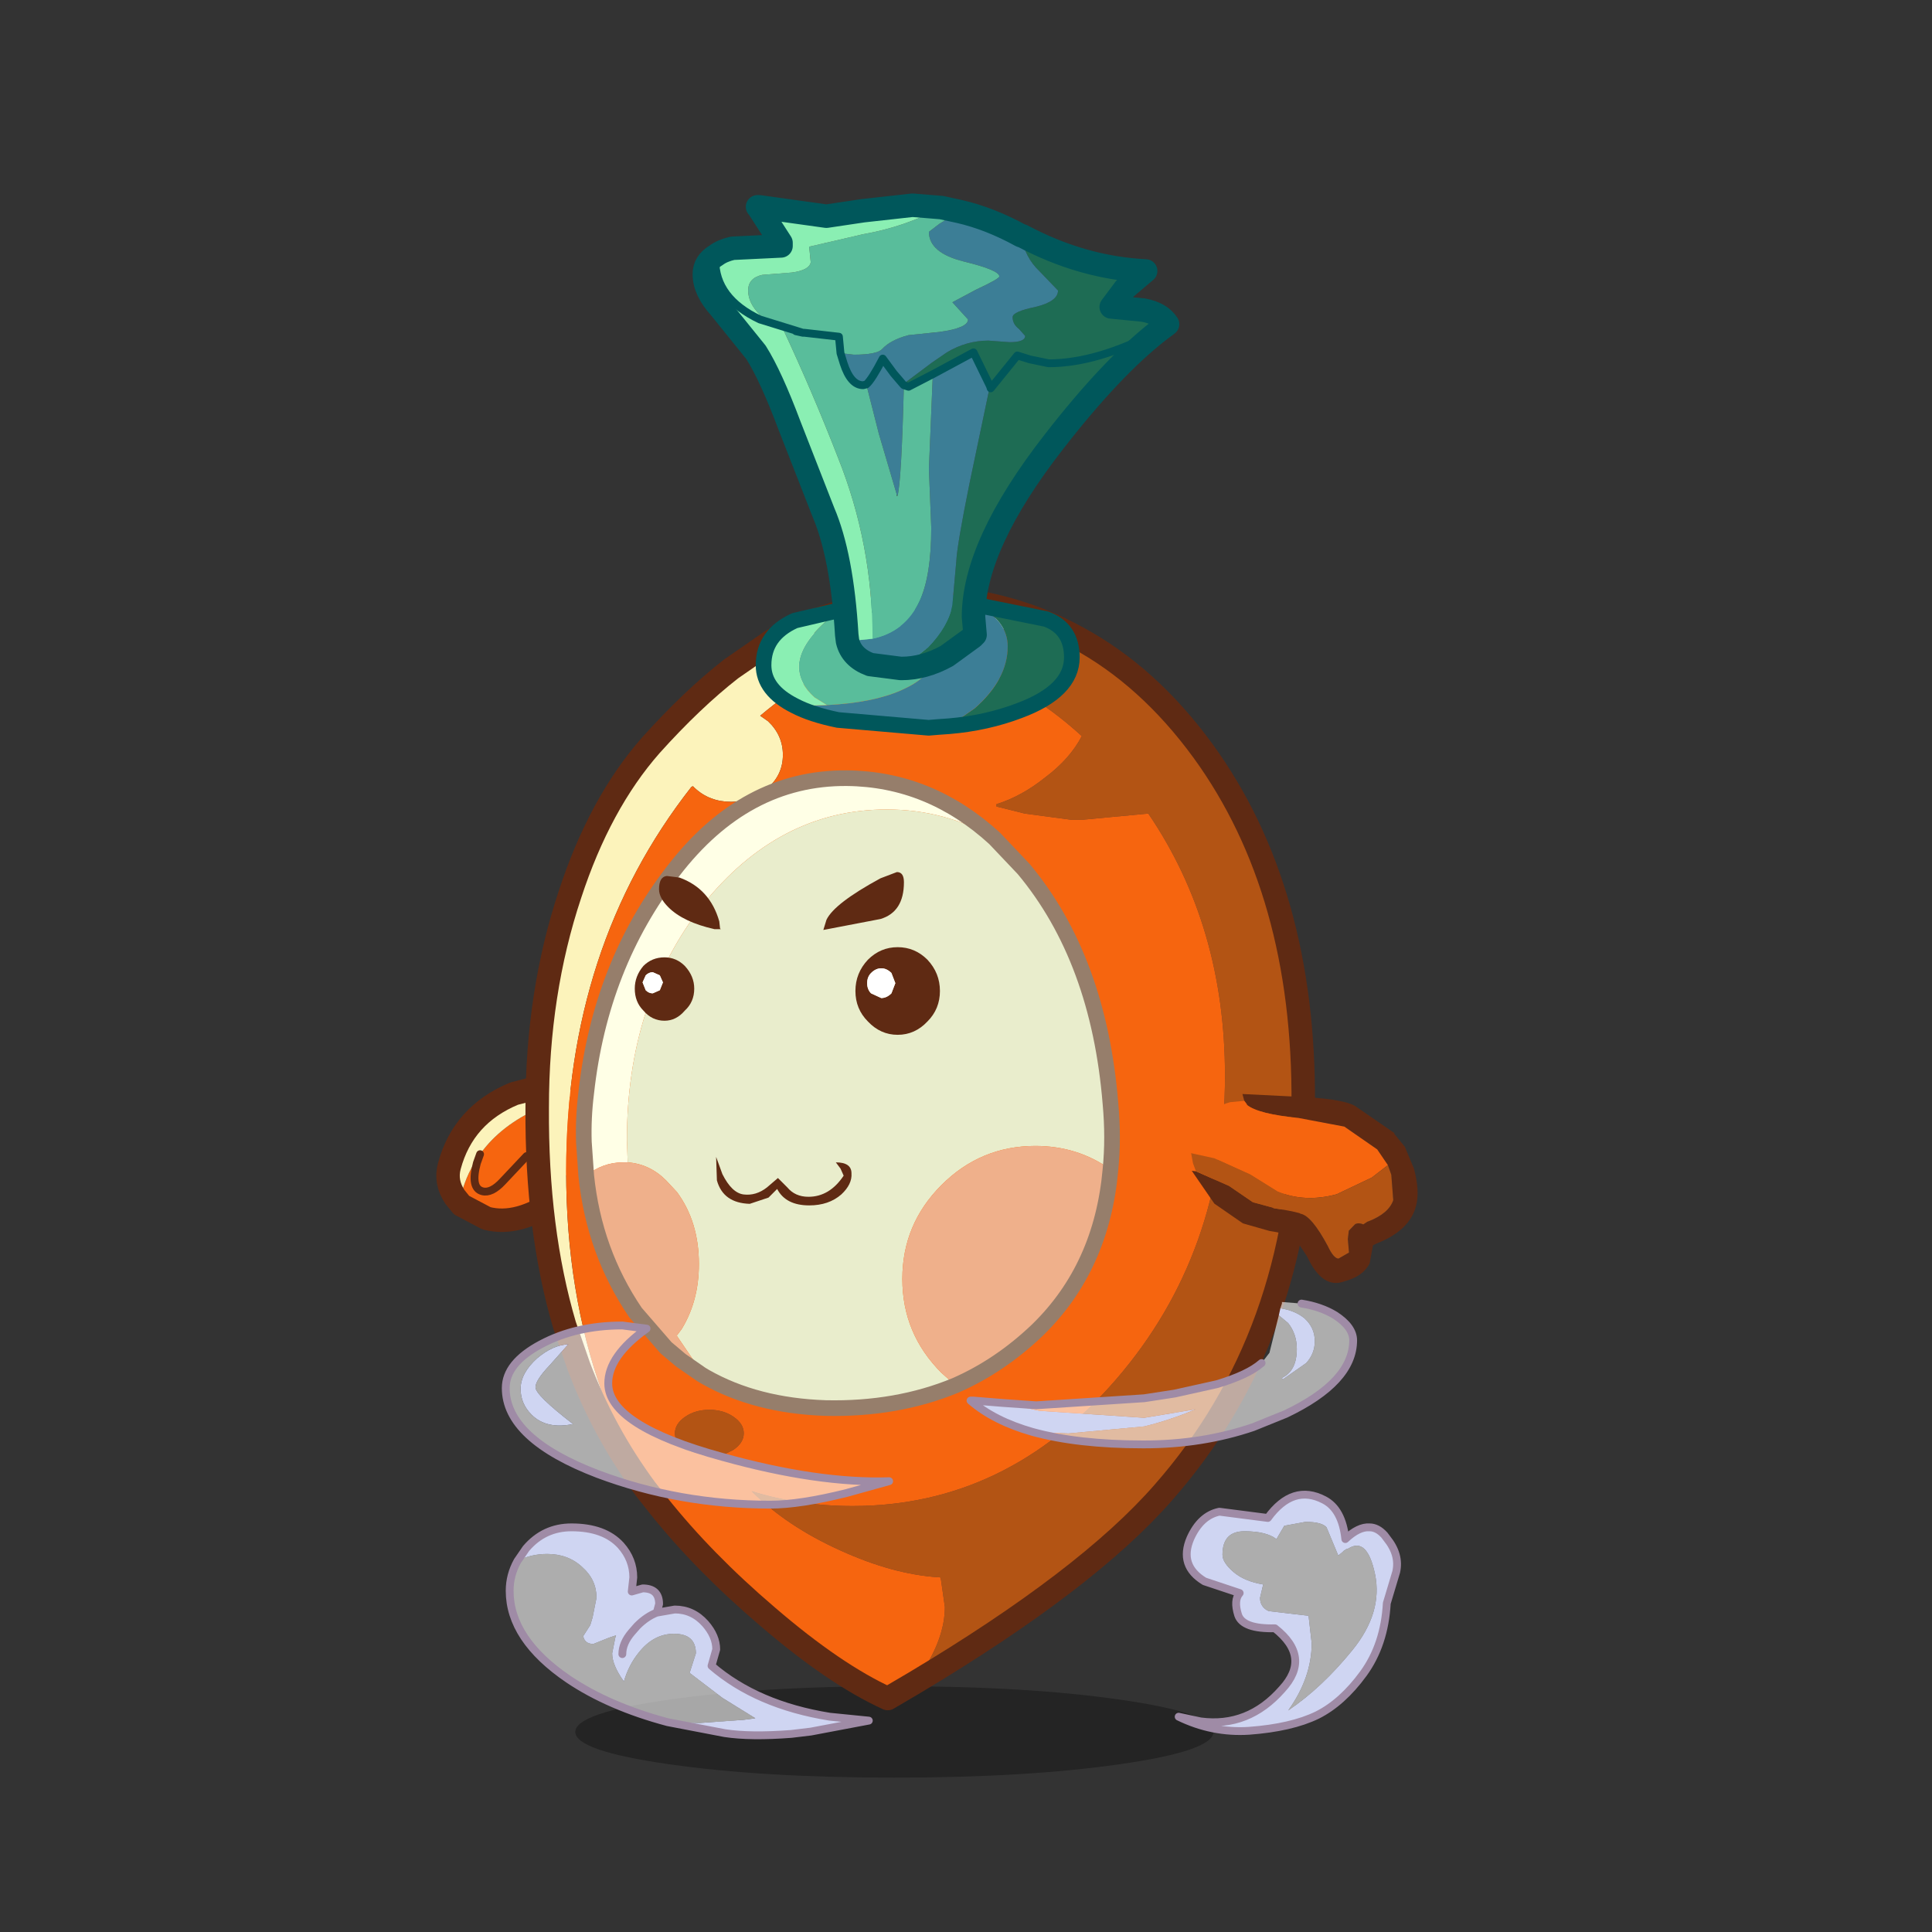 <svg xmlns:ffdec="https://www.free-decompiler.com/flash" xmlns:xlink="http://www.w3.org/1999/xlink" ffdec:objectType="frame" height="90" width="90" xmlns="http://www.w3.org/2000/svg"><rect width="100%" height="100%" fill="#333333" stroke="none"/><use ffdec:characterId="15" height="80.15" transform="translate(19.75 2.65)" width="49.95" xlink:href="#a"/><defs><g id="a" transform="translate(-19.75 -2.65)"><use ffdec:characterId="1" height="16.7" transform="matrix(1.78 0 0 .255 26.8 78.55)" width="16.7" xlink:href="#b"/><use ffdec:characterId="2" height="13.05" transform="rotate(15.001 -168.715 108.11) scale(.729)" width="12.9" xlink:href="#c"/><use ffdec:characterId="3" height="71.8" transform="matrix(.729 0 0 .729 24.478 27.328)" width="50.45" xlink:href="#d"/><use ffdec:characterId="4" height="41.25" transform="matrix(.729 0 0 .729 26.835 35.886)" width="34.75" xlink:href="#e"/><use ffdec:characterId="5" height="10.4" transform="matrix(.729 0 0 .729 29.57 40.624)" width="19.5" xlink:href="#f"/><use ffdec:characterId="6" height="9.05" transform="matrix(.729 0 0 .729 35.205 27.67)" width="20.7" xlink:href="#g"/><use ffdec:characterId="7" height="13.25" transform="matrix(.704 -.189 .189 .704 54.78 51.795)" width="13.75" xlink:href="#h"/><use ffdec:characterId="11" height="28.6" transform="matrix(.729 0 0 .729 20.68 60.47)" width="67.25" xlink:href="#i"/><use ffdec:characterId="12" height="31.1" transform="matrix(.729 0 0 .729 32.264 9.014)" width="31.1" xlink:href="#j"/></g><g id="c"><path d="m-4.3 5.4-.2-.65q0-1.5.5-2.8 1.6-4.3 8.6-6.9l.2.2q.9.9.9 1.75 0 .75-.75 1.5Q3.9-.4 3.4.5L1.5 3.45Q-.45 5.8-2.55 5.8l-1.75-.4m3.2-4.1-1.05 1.95q-.5.95-1.1.95-.8 0-.8-1.65l.05-.6-.05.6q0 1.65.8 1.65.6 0 1.1-.95L-1.1 1.3" fill="#f6650f" fill-rule="evenodd" transform="translate(6.45 6.5)"/><path d="m-4.3 5.4-.55-.4q-.85-.75-.85-1.8 0-3.4 2.8-5.55Q.5-4.25 2.35-5.7l.45-.05q.95 0 1.8.8-7 2.6-8.6 6.9-.5 1.3-.5 2.8l.2.65" fill="#fcf3bb" fill-rule="evenodd" transform="translate(6.45 6.5)"/><path d="M11.05 1.55q-.85-.8-1.8-.8L8.8.8Q6.95 2.25 3.55 4.15.75 6.3.75 9.7q0 1.05.85 1.8l.55.4 1.75.4q2.1 0 4.05-2.35L9.85 7q.5-.9 1.55-2 .75-.75.75-1.5 0-.85-.9-1.75l-.2-.2" fill="none" stroke="#5f2a13" stroke-linecap="round" stroke-linejoin="round" stroke-width="1.5"/><path d="m2.45 8.45-.05.6q0 1.65.8 1.65.6 0 1.1-.95L5.35 7.8" fill="none" stroke="#5f2a13" stroke-linecap="round" stroke-linejoin="round" stroke-width=".5"/></g><g id="d"><path d="M-2.6-32.05q-4.05 1.4-7.6 4.4l.5.35q.95.9.95 2.15t-.95 2.1q-.95.9-2.35.9-1.4 0-2.35-.9l-.1-.1-.1.05q-8 10.2-8 24.55 0 7.7 2.3 14.15 1.1 3.25 2.8 6.2-2.7-3.65-4.3-7.9l-.9-2.6q-1.8-6.1-1.75-13.9 0-7.35 2.1-13.65 1.9-5.8 5.15-9.5 2.65-2.95 5.15-4.9l2.6-1.8q2.35-1.4 5.65-2.15l7.2-.35q3.55.6 6.65 2.3l-5.2-.6q-3.9 0-7.45 1.2" fill="#fcf3bb" fill-rule="evenodd" transform="translate(25.2 35.9)"/><path d="m-.35 34.15.5-.7q1.45-2.2 1.45-4.15l-.25-1.75-.05-.15h-.15q-2.9-.2-6.2-1.7-3.45-1.55-5.7-3.8 3.05.95 6.45.95 9.85 0 16.85-8.1Q19.5 6.7 19.5-4.65q0-9.55-4.9-16.75l-4.25.4H9.7l-3-.4-1.8-.45V-22q1.6-.5 3.1-1.7 1.6-1.2 2.35-2.65Q4.7-31.5-2.6-32.05q3.55-1.2 7.45-1.2l5.2.6q4.55 2.45 8.05 7.25 6.5 8.95 6.4 22.6Q24.35 12 15.55 22 10.7 27.55-.35 34.15m-15.3-15.95q0-.6.65-1.05.65-.45 1.55-.45t1.55.45q.65.45.65 1.05 0 .6-.65 1.05l-.7.35-.85.1-1.55-.45q-.65-.45-.65-1.05" fill="#b35414" fill-rule="evenodd" transform="translate(25.2 35.9)"/><path d="M-17.5 21.8q-1.7-2.95-2.8-6.2-2.3-6.45-2.3-14.15 0-14.35 8-24.55l.1-.05.1.1q.95.9 2.35.9 1.4 0 2.35-.9.95-.85.95-2.1t-.95-2.15l-.5-.35q3.55-3 7.6-4.4 7.3.55 12.95 5.7Q9.6-24.9 8-23.7 6.5-22.5 4.9-22v.15l1.8.45 3 .4h.65l4.25-.4q4.9 7.2 4.9 16.75 0 11.35-6.95 19.4-7 8.1-16.85 8.1-3.4 0-6.45-.95 2.25 2.25 5.7 3.8 3.3 1.5 6.2 1.7h.15l.05.15.25 1.75q0 1.95-1.45 4.15l-.5.7-1.7 1q-3.4-1.55-7.7-5.25-4.1-3.5-7-7.15l-.75-.95m1.85-3.6q0 .6.65 1.05l1.55.45.85-.1.7-.35q.65-.45.65-1.05 0-.6-.65-1.05-.65-.45-1.55-.45t-1.55.45q-.65.45-.65 1.05" fill="#f6650f" fill-rule="evenodd" transform="translate(25.2 35.9)"/><path d="m7.7 57.7.75.95q2.9 3.65 7 7.15 4.3 3.7 7.7 5.25l1.7-1q11.05-6.6 15.9-12.15 8.8-10 8.95-24.8.1-13.65-6.4-22.6-3.5-4.8-8.05-7.25-3.1-1.7-6.65-2.3l-7.2.35q-3.3.75-5.65 2.15l-2.6 1.8Q10.65 7.2 8 10.15q-3.25 3.7-5.15 9.5-2.1 6.3-2.1 13.65Q.7 41.1 2.5 47.2l.9 2.6q1.6 4.25 4.3 7.9z" fill="none" stroke="#5f2a13" stroke-linecap="round" stroke-linejoin="round" stroke-width="1.5"/></g><g id="e"><path d="M.15 25.4 0 23.25q-.05-1.55.15-3.15.9-8.15 5.55-14.15 4.6-6 11.1-5.95 5.3.05 9.45 3.85Q23.1 2 19.35 2q-6.9 0-11.8 6.15-4.8 6.2-4.8 14.95l.05 1.45h-.3q-1.3 0-2.35.85" fill="#ffffe6" fill-rule="evenodd" transform="translate(.5 .5)"/><path d="M26.25 3.85 28.1 5.8q4.8 5.75 5.55 15 .2 2.2 0 4.2-2.1-1.5-4.8-1.5-3.5 0-6 2.5t-2.5 6q0 3.5 2.5 6l.9.8q-3.75 1.55-8.3 1.45-4.45-.15-7.7-2l-.2-.25-1.6-2.35v-.05l.3-.4q1.1-1.8 1.1-4.15 0-2.7-1.4-4.6l-.7-.75Q4.2 24.65 2.8 24.55l-.05-1.45q0-8.75 4.8-14.95Q12.45 2 19.35 2q3.75 0 6.9 1.85" fill="#e9edcc" fill-rule="evenodd" transform="translate(.5 .5)"/><path d="M33.65 25Q33.1 31.25 29 35.25q-2.4 2.3-5.25 3.55l-.9-.8q-2.5-2.5-2.5-6t2.5-6q2.5-2.5 6-2.5 2.7 0 4.8 1.5M7.5 38.1l-1.3-.9-.95-.8-1.95-2.25Q.65 30.25.15 25.4q1.05-.85 2.35-.85h.3q1.4.1 2.45 1.15l.7.75q1.4 1.9 1.4 4.6 0 2.35-1.1 4.15l-.3.4v.05L7.55 38l-.05.1" fill="#efb08b" fill-rule="evenodd" transform="translate(.5 .5)"/><path d="M26.25 3.85 28.1 5.8q4.8 5.75 5.55 15 .2 2.2 0 4.2-.55 6.25-4.65 10.25-2.4 2.3-5.25 3.55-3.75 1.55-8.3 1.45-4.45-.15-7.7-2l-.25-.15-1.3-.9-.95-.8-1.95-2.25Q.65 30.25.15 25.4L0 23.25q-.05-1.55.15-3.15.9-8.15 5.55-14.15 4.6-6 11.1-5.95 5.3.05 9.45 3.85z" fill="none" stroke="#967e6b" stroke-linecap="round" stroke-linejoin="round" transform="translate(.5 .5)"/><path d="M17.1 25.25q.05.7-.65 1.35-.8.7-2.05.7-1.5 0-2.05-1.05l-.55.55-1.2.4q-1.7-.05-2.1-1.5l-.05-1.5.4 1.1q.6 1.2 1.35 1.3.8.1 1.5-.45l.7-.6.6.6q.5.6 1.35.6 1.35 0 2.25-1.35l-.2-.45-.3-.4q1 0 1 .7" fill="#5f2a13" fill-rule="evenodd" transform="translate(.5 .5)"/></g><g id="f" fill-rule="evenodd"><path d="M22.75 13.6q0 1.15-.8 1.95-.8.85-1.9.85-1.1 0-1.9-.85-.8-.8-.8-1.95t.8-2q.8-.8 1.9-.8 1.1 0 1.9.8.8.85.8 2m-3.75.45q.35 0 .65-.3l.25-.65-.25-.65q-.3-.3-.65-.3-.35 0-.65.3-.25.25-.25.65t.25.65l.65.3" fill="#5f2a13" transform="translate(-3.25 -6)"/><path d="m19 14.05-.65-.3q-.25-.25-.25-.65t.25-.65q.3-.3.65-.3.35 0 .65.3l.25.65-.25.65q-.3.3-.65.3" fill="#fff" transform="translate(-3.25 -6)"/><path d="M5.15 11.45q.75 0 1.3.55.6.65.6 1.45 0 .85-.6 1.4-.55.65-1.3.65-.8 0-1.35-.65-.55-.55-.55-1.4 0-.8.55-1.45.55-.55 1.35-.55m-.75 2.3.45-.2.2-.5-.2-.45-.45-.2q-.25 0-.45.2l-.2.45.2.5q.2.2.45.2" fill="#5f2a13" transform="translate(-3.25 -6)"/><path d="M4.4 13.75q-.25 0-.45-.2l-.2-.5.2-.45q.2-.2.45-.2l.45.2.2.45-.2.5-.45.2" fill="#fff" transform="translate(-3.25 -6)"/><path d="M20.45 6.65q0 1.9-1.5 2.35l-3.65.7.2-.65Q16 8 18.95 6.4L20 6q.45 0 .45.65M6.1 6.35q1.95.7 2.55 2.8l.05.45.05.05h-.4q-2-.45-2.95-1.4-.6-.6-.6-1.15 0-.8.5-.85l.8.1" fill="#5f2a13" transform="translate(-3.25 -6)"/></g><g id="g"><path d="M2 3.95 3.65 2.8q2.1-1.85 2.1-3.95 0-1.65-2-2.65l4.45.9q1.65.6 1.65 2.45 0 2.15-3.35 3.4-2.1.8-4.5 1" fill="#1e6c54" fill-rule="evenodd" transform="translate(10.35 4.5)"/><path d="M-5.8 2.6q2.95-.15 4.75-.95Q.75.85.75-.05q0-1.4-2.35-2.7l-2.25-.95q3.8-.55 7.55-.1h.05q2 1 2 2.65 0 2.1-2.1 3.95L2 3.95 1.3 4l-.6.05-5.8-.5q-1.7-.35-2.75-.9h.35l1.7-.05" fill="#3c7e96" fill-rule="evenodd" transform="translate(10.35 4.5)"/><path d="m-5.8 2.6-.8-.5q-1-.9-1-1.95 0-1.4 1.85-3l.9-.65 1-.2 2.25.95Q.75-1.45.75-.05q0 .9-1.8 1.7-1.8.8-4.75.95" fill="#59bd9b" fill-rule="evenodd" transform="translate(10.35 4.5)"/><path d="m-4.85-3.5-.9.65q-1.85 1.6-1.85 3 0 1.05 1 1.95l.8.5-1.7.05h-.35q-2-1-2-2.6 0-1.95 2-2.85l3-.7" fill="#8aefb3" fill-rule="evenodd" transform="translate(10.35 4.5)"/><path d="m-3.85-3.7-1 .2-3 .7q-2 .9-2 2.85 0 1.6 2 2.6 1.05.55 2.75.9l5.8.5.6-.05.7-.05q2.4-.2 4.5-1Q9.85 1.7 9.85-.45q0-1.85-1.65-2.45l-4.45-.9H3.7q-3.75-.45-7.55.1z" fill="none" stroke="#00575b" stroke-linecap="round" stroke-linejoin="round" transform="translate(10.35 4.5)"/></g><g id="h" fill-rule="evenodd"><path d="m5.35.2-.4-1.15L3.3-2.9.6-4.2q-2.4-.9-2.95-1.65v-.05l-.1-.25v-.45l2.95.95Q3.6-4.7 4.3-4l2 2.35h-.05l.45 1 .2 1.5q0 1.5-.5 2.35-.8 1.4-3.05 1.65l-.25.05-.5 1.05q-.6.7-1.85.7-1.5.15-1.9-2.15l-.5-1.5h-.05q-.45-.3-1.35-.7l-1.5-.9-.05-.05L-6-.3l-.85-2.4.25.1 1.8 1.45 1.2 1.4 1.2.7h-.05q1.05.45 1.55.75l.05.05Q-.2 2.05.3 4.2q.15.85.45.95l.75-.2.15-.85.2-.5.5-.3q.25-.05.5.15l.3-.1h.05q1.4-.15 1.9-.9l.3-1.6L5.35.2" fill="#5f2a13" transform="translate(6.85 6.6)"/><path d="M-6.6-3.8q.2-1.15 1.25-1.85.95-.65 2-.65l.9.15.1.25v.05Q-1.8-5.1.6-4.2l2.7 1.3L4.95-.95 5.35.2l-1.2.5-2.45.45Q-.4 1.15-1.9 0l-1.4-1.5-1.95-1.6-1.35-.7" fill="#f6650f" transform="translate(6.85 6.6)"/><path d="m-6.6-3.8 1.35.7 1.95 1.6L-1.9 0q1.5 1.15 3.6 1.15L4.15.7l1.2-.5.05.65-.3 1.6q-.5.75-1.9.9h-.05l-.3.1q-.25-.2-.5-.15l-.5.3-.2.5-.15.85-.75.2q-.3-.1-.45-.95-.5-2.15-1.15-2.45L-.9 1.7q-.5-.3-1.55-.75h.05l-1.2-.7-1.2-1.4-1.8-1.45-.05-.55.05-.6v-.05" fill="#b35414" transform="translate(6.85 6.6)"/></g><g id="k"><path d="M23.85-1.2Q25-.6 25.2 1.3q.85-.8 1.55-.75.5 0 .95.5l.15.2q.85 1.05.6 2.15l-.6 2q-.15 2.65-1.5 4.5t-2.95 2.65q-1.65.8-4.35 1-2.35.15-4.5-.9l1.4.3q3.05.4 5.2-2.05 1.9-2.05-.45-3.9-2.05.05-2.35-.85-.3-.95.1-1.4L16.2 4q-1.65-1-.9-2.75.65-1.45 1.85-1.7l3.1.4q1.6-2.2 3.6-1.15m3.25 4.75q-.5-2.4-1.7-1.65l-.15.05-.15.1-.1.1-.25.2L24 .55Q23.7.2 22.65.2L21.3.45l-.5.85q-.65-.5-2.05-.5t-1.4 1.5q0 .5.7 1.1.7.6 1.9.8l-.2.85q0 .6.55.85l2.55.3.2 1.75q0 2.2-1.5 4.3 2.15-1.45 4.1-3.85Q27.6 6 27.1 3.55m-54.8-.85.55-.8Q-26 .55-24.25.55q2.1 0 3.15 1.15.8.9.8 2.05l-.1.9.7-.2q1.05 0 1.05 1l-.15.55 1.15-.2q1.15 0 1.95.9.7.8.7 1.65l-.2.7-.1.35q2.9 2.5 7.55 3.25l2.5.25-3.7.7-1.25.15q-2.6.2-4.25-.05l-3.65-.7 2.05.05 2.8-.2.75-.1-2.1-1.3-2.1-1.6.4-1.25q0-1.25-1.4-1.25-1.3 0-2.25 1.2-.65.8-.95 1.85-.75-1.05-.75-1.8l.2-1 .05-.15-.45.15-1 .4q-.55 0-.65-.5l.45-.7.15-.5.25-1.25q0-1.15-.9-1.95-.9-.85-2.25-.85-1.05 0-1.9.45m8.9 3.3q-.65.25-1.25.85l-.35.4q-.6.7-.6 1.4 0-.7.6-1.4l.35-.4q.6-.6 1.25-.85" fill="#cfd5f2" fill-rule="evenodd" transform="translate(28.7 14)"/><path d="M27.1 3.55Q27.6 6 25.65 8.4q-1.95 2.4-4.1 3.85 1.5-2.1 1.5-4.3l-.2-1.75-2.55-.3q-.55-.25-.55-.85l.2-.85q-1.2-.2-1.9-.8-.7-.6-.7-1.1 0-1.5 1.4-1.5t2.05.5l.5-.85L22.65.2Q23.7.2 24 .55l.75 1.8.25-.2.1-.1.15-.1.15-.05q1.2-.75 1.7 1.65M-18.1 13q-3.75-1-6.35-2.75Q-28.2 7.7-28.2 4.6q0-1 .5-1.9.85-.45 1.9-.45 1.35 0 2.25.85.9.8.9 1.95l-.25 1.25-.15.5-.45.7q.1.5.65.5l1-.4.45-.15-.05.15-.2 1q0 .75.75 1.8.3-1.05.95-1.85.95-1.2 2.25-1.2 1.4 0 1.4 1.25l-.4 1.25 2.1 1.6 2.1 1.3-.75.1-2.8.2-2.05-.05" fill="#fff" fill-opacity=".6" fill-rule="evenodd" transform="translate(28.7 14)"/><path d="M52.55 12.8q1.15.6 1.35 2.5.85-.8 1.55-.75.5 0 .95.5l.15.2q.85 1.05.6 2.15l-.6 2q-.15 2.65-1.5 4.5t-2.95 2.65q-1.65.8-4.35 1-2.35.15-4.5-.9l1.4.3q3.05.4 5.2-2.05 1.9-2.05-.45-3.9-2.05.05-2.35-.85-.3-.95.1-1.4L44.9 18q-1.65-1-.9-2.75.65-1.45 1.85-1.7l3.1.4q1.6-2.2 3.6-1.15M1 16.7l.55-.8q1.15-1.35 2.9-1.35 2.1 0 3.15 1.15.8.9.8 2.05l-.1.9.7-.2q1.05 0 1.05 1L9.9 20l1.15-.2q1.15 0 1.95.9.7.8.7 1.65l-.2.7-.1.35q2.9 2.5 7.55 3.25l2.5.25-3.7.7-1.25.15q-2.6.2-4.25-.05L10.6 27q-3.75-1-6.35-2.75Q.5 21.7.5 18.6q0-1 .5-1.9m6.7 5.95q0-.7.6-1.4l.35-.4q.6-.6 1.25-.85" fill="none" stroke="#9f8ba6" stroke-linecap="round" stroke-linejoin="round" stroke-width=".5"/><path d="M-26.45-10.25q-1.05.95-1.05 1.95 0 .95.7 1.65.95.95 2.65.6-2.4-1.85-2.4-2.35 0-.45.9-1.4l1.2-1.35q-1 .05-2 .9m.25-.9q2.25-1.2 5.2-1.2l1.55.2q-2.45 1.75-2.45 3.5 0 2.7 7.3 4.7 6.1 1.7 10.65 1.55l-2.7.75q-3 .75-4.9.75-5.8 0-11-1.95-5.9-2.25-5.9-5.5 0-1.6 2.25-2.8" fill="#fff" fill-opacity=".6" fill-rule="evenodd" transform="translate(28.7 14)"/><path d="M-26.45-10.25q1-.85 2-.9l-1.2 1.35q-.9.95-.9 1.4 0 .5 2.4 2.35-1.7.35-2.65-.6-.7-.7-.7-1.65 0-1 1.05-1.95" fill="#cfd5f2" fill-rule="evenodd" transform="translate(28.7 14)"/><path d="M2.5 2.85q2.25-1.2 5.2-1.2l1.55.2Q6.8 3.6 6.8 5.35q0 2.7 7.3 4.7 6.1 1.7 10.65 1.55l-2.7.75q-3 .75-4.9.75-5.8 0-11-1.95Q.25 8.9.25 5.65q0-1.6 2.25-2.8z" fill="none" stroke="#9f8ba6" stroke-linecap="round" stroke-linejoin="round" stroke-width=".5"/><path d="M5.2-5.55q-2.45-.7-3.95-2h.2l1.85.15 2.35.5 6.7.45 3.3-.55q-1.65.7-3.3 1.1l-4.85.45-2.3-.1M20.95-13l.1-.45q.95.15 1.55.65.65.6.65 1.45 0 .8-.55 1.4L21.2-8.9l-.05-.1q.95-.45.95-1.85 0-.95-.55-1.65l-.6-.5" fill="#cfd5f2" fill-rule="evenodd" transform="translate(28.7 14)"/><path d="m3.3-7.4 2.15.15 6.9-.45L14.3-8l2.7-.6q2-.6 2.85-1.35l.5-.65.1-.4.5-2 .6.5q.55.7.55 1.65 0 1.4-.95 1.85l.05.1 1.5-1.05q.55-.6.55-1.4 0-.85-.65-1.45-.6-.5-1.55-.65l.1-.3v-.1l1.25.1q1.25.2 2.15.75 1.15.75 1.15 1.6 0 2.65-4.3 4.7l-2.1.85q-3.25 1.1-6.95 1.1h-.1q-4.15 0-7.05-.8l2.3.1 4.85-.45Q14-6.3 15.65-7l-3.3.55-6.7-.45-2.35-.5" fill="#fff" fill-opacity=".6" fill-rule="evenodd" transform="translate(28.7 14)"/><path d="M33.9 8.45q-2.45-.7-3.95-2h.2L32 6.6l2.15.15 6.9-.45L43 6l2.7-.6q2-.6 2.85-1.35M51.1.25q1.25.2 2.15.75 1.15.75 1.15 1.6 0 2.65-4.3 4.7l-2.1.85q-3.25 1.1-6.95 1.1h-.1q-4.15 0-7.05-.8" fill="none" stroke="#9f8ba6" stroke-linecap="round" stroke-linejoin="round" stroke-width=".5"/></g><g id="j"><path d="M5.5-12.85q3.85 2.05 7.9 2.25l-1.3 1.1-.9 1.2 2.05.2q1.1.2 1.55.9l-.6.45Q11.2-4.4 7.55.3 2.4 6.9 2.4 11.5l.1 1.15-.15.15L.7 14q-1.45.8-2.9.8l1.7-1.35q1.3-1.35 1.55-2.7l.25-2.8q.05-1.05.85-5l1.3-6.2L2.4-5.4-.2-4l-1.55.8-.3-.1-.05-.05.05-.05 1.8-1.35.95-.65q1.25-.75 2.65-.75l1.35.1q1 0 1-.4l-.4-.45q-.4-.3-.4-.75 0-.35 1.45-.65Q7.8-8.65 7.8-9.35L6.6-10.6q-.9-.85-1.15-2.2l.05-.05m8.7 6.1q-3.9 2.05-7 2.05L6-4.95l-.8-.25-1.7 2.1-.05-.15.05.15 1.7-2.1.8.25 1.2.25q3.1 0 7-2.05" fill="#1e6c54" fill-rule="evenodd" transform="translate(15.55 15.55)"/><path d="M-5.65 13.05h.15l1.45-.15q2.1-.45 3-2.4.75-1.6.75-4.7l-.15-3.75L-.2-4l2.6-1.4 1.05 2.15-1.3 6.2q-.8 3.95-.85 5l-.25 2.8Q.8 12.1-.5 13.45l-1.7 1.35h-.05l-1.95-.25q-1.2-.45-1.45-1.5M1.5-14.4q1.95.45 3.95 1.55v.05q.25 1.35 1.15 2.2l1.2 1.25q0 .7-1.45 1.05-1.45.3-1.45.65 0 .45.4.75l.4.45q0 .4-1 .4l-1.35-.1q-1.4 0-2.65.75l-.95.65-1.8 1.35-.05.05.05.05q-.15 6.05-.4 7.05l-.05-.05-1.15-3.9-.8-3.15-.2.05q-.8 0-1.25-1.4l-.2-.65.85.1q1.45 0 1.8-.35.55-.6 1.7-.9L.2-6.7q1.85-.25 1.85-.8l-.5-.55-.5-.55 1.5-.8q1.5-.7 1.5-.85 0-.4-2.25-.95-2.25-.55-2.25-1.9l.65-.5 1.3-.8M-2.1-3.35l-.6-.7-.7-.95q-.7 1.35-1.05 1.65.35-.3 1.05-1.65l.7.95.6.7" fill="#3c7e96" fill-rule="evenodd" transform="translate(15.55 15.55)"/><path d="M-4.05 12.9q0-6.05-2.2-11.55Q-7.9-2.9-9.8-6.95l.85.2.45.1h.1q-2.5-.8-2.85-1.15-.75-.75-.75-1.55t.9-1l1.9-.15q1.1-.15 1.2-.65l-.1-1 3.45-.8q2.6-.45 5-1.7l1.15.25-1.3.8-.65.5q0 1.35 2.25 1.9 2.25.55 2.25.95 0 .15-1.5.85l-1.5.8.5.55.5.55q0 .55-1.85.8l-1.95.2q-1.15.3-1.7.9-.35.35-1.8.35l-.85-.1-.1-1.05-2.2-.25 2.2.25.1 1.05.2.65q.45 1.4 1.25 1.4l.2-.05.8 3.15 1.15 3.9v.1l.05-.05q.25-1 .4-7.05l.3.1L-.2-4l-.25 6.05.15 3.75q0 3.1-.75 4.7-.9 1.95-3 2.4" fill="#59bd9b" fill-rule="evenodd" transform="translate(15.55 15.55)"/><path d="m-5.65 13.05-.05-.4Q-6 7.6-7.2 4.8L-9.35-.7q-1.2-3.2-2.15-4.7l-2.3-2.85q-1-1.1-1-2.15 0-.75.75-1.2l-.05.3q0 2.45 2.85 3.8l2.75.85-2.75-.85q-2.85-1.35-2.85-3.8l.05-.3q.4-.3 1.05-.45l3.1-.15v-.2l-1.45-2.25.05-.05 4.3.6 2.35-.35 3.15-.35 1.85.15q-2.4 1.25-5 1.7l-3.45.8.1 1q-.1.5-1.2.65l-1.9.15q-.9.2-.9 1t.75 1.55q.35.35 2.85 1.15h-.1l-.45-.1-.85-.2q1.9 4.05 3.55 8.3 2.2 5.5 2.2 11.55l-1.45.15h-.15" fill="#8aefb3" fill-rule="evenodd" transform="translate(15.55 15.55)"/><path d="M1.5 3.95q-.75.45-.75 1.2 0 1.05 1 2.15l2.3 2.85q.95 1.5 2.15 4.7l2.15 5.5q1.2 2.8 1.5 7.85l.05.4q.25 1.05 1.45 1.5l1.95.25h.05q1.45 0 2.9-.8l1.65-1.2.15-.15-.1-1.15q0-4.6 5.15-11.2 3.65-4.7 6.65-7.05l.6-.45q-.45-.7-1.55-.9l-2.05-.2.9-1.2 1.3-1.1q-4.05-.2-7.9-2.25H21q-2-1.1-3.95-1.55L15.9.9 14.05.75l-3.15.35-2.35.35-4.3-.6h-.1L4.2.9l1.45 2.25v.2l-3.1.15q-.65.15-1.05.45" fill="none" stroke="#00575b" stroke-linecap="round" stroke-linejoin="round" stroke-width="1.5"/><path d="m6.6 8.8.45.1-2.75-.85Q1.45 6.7 1.45 4.25l.05-.3m11.95 8.25.05.05.3.1 1.55-.8 2.6-1.4L19 12.3l.05.15 1.7-2.1.8.25 1.2.25q3.1 0 7-2.05m-22.6.1 2.2.25.1 1.05.2.65q.45 1.4 1.25 1.4l.2-.05q.35-.3 1.05-1.65l.7.95.6.7m-6.4-3.3h.1" fill="none" stroke="#00575b" stroke-linecap="round" stroke-linejoin="round" stroke-width=".5"/></g><path d="M14.25 14.25q-2.45 2.45-5.9 2.45t-5.9-2.45Q0 11.8 0 8.35t2.45-5.9Q4.9 0 8.35 0t5.9 2.45q2.45 2.45 2.45 5.9t-2.45 5.9" fill-opacity=".302" fill-rule="evenodd" id="b"/><use ffdec:characterId="8" height="28.1" transform="translate(3.7 .1)" width="57.45" xlink:href="#k" id="i"/></defs></svg>